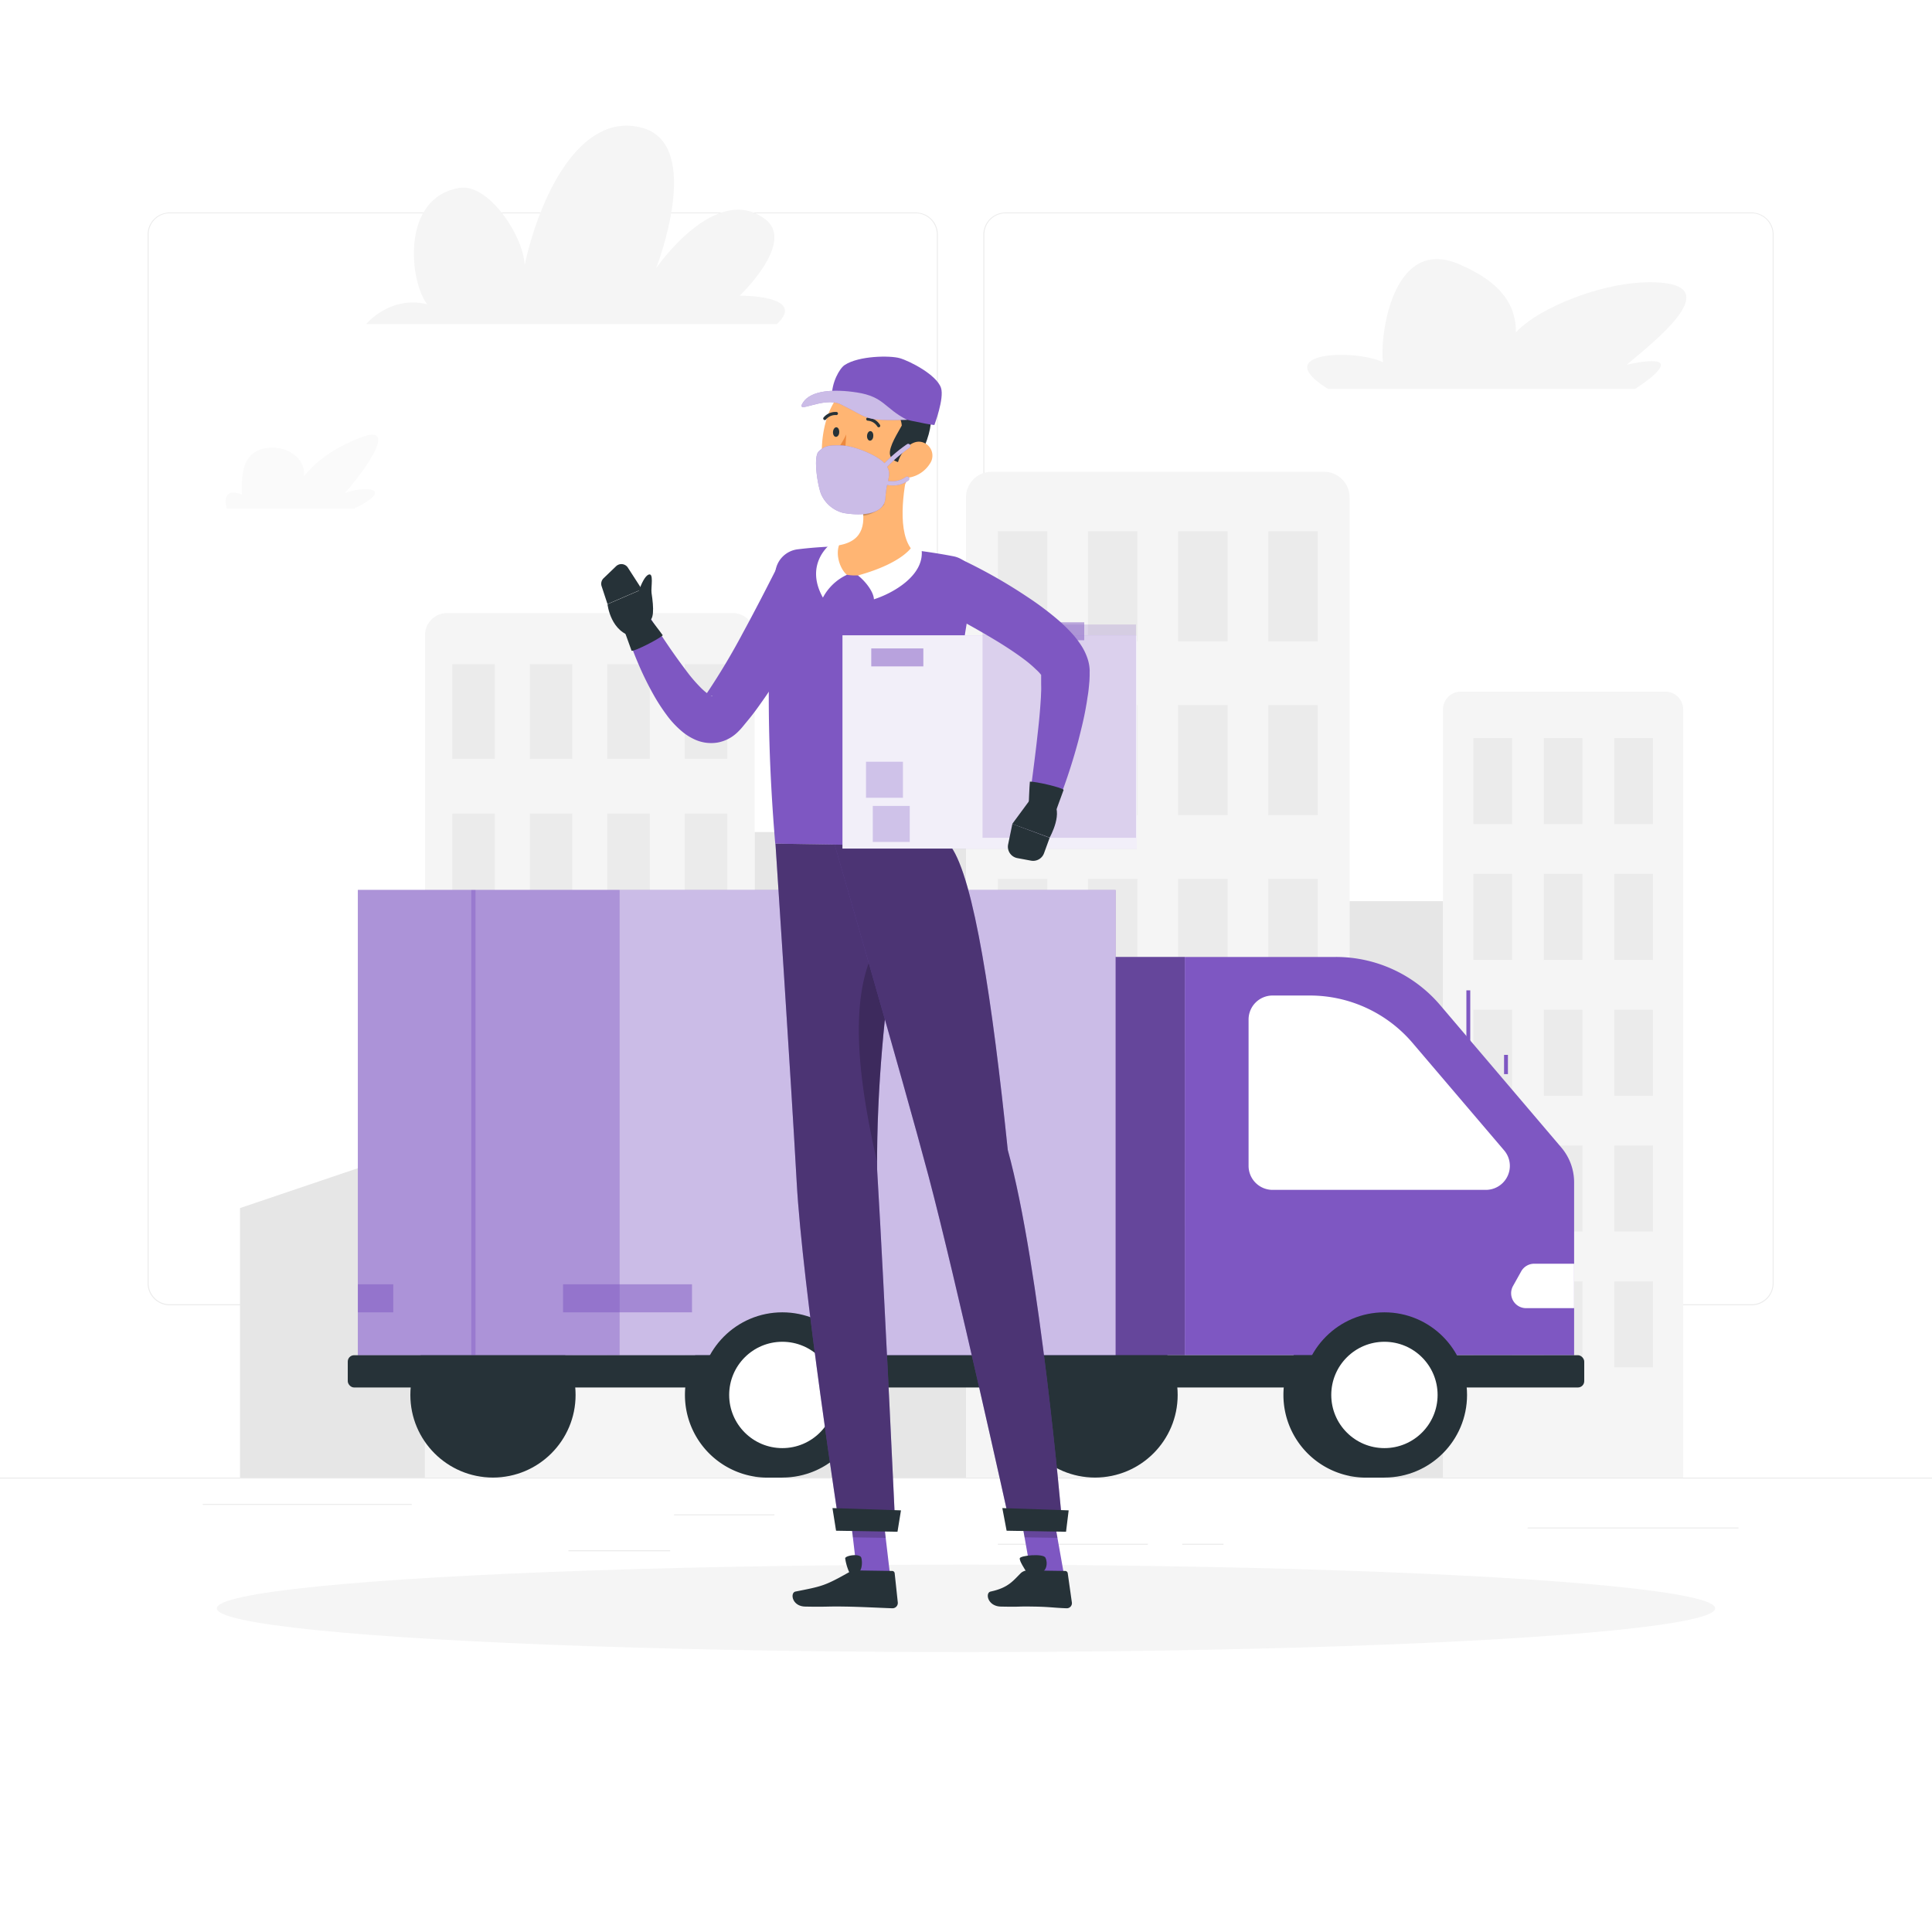 <svg class="animated" id="freepik_stories-coronavirus-delivery-preventions" xmlns="http://www.w3.org/2000/svg" viewBox="0 0 500 500" version="1.1" xmlns:xlink="http://www.w3.org/1999/xlink" xmlns:svgjs="http://svgjs.com/svgjs"><style>svg#freepik_stories-coronavirus-delivery-preventions:not(.animated) .animable {opacity: 0;}svg#freepik_stories-coronavirus-delivery-preventions.animated #freepik--Character--inject-29 {animation: 1.5s Infinite  linear wind;animation-delay: 0s;}            @keyframes wind {                0% {                    transform: rotate( 0deg );                }                25% {                    transform: rotate( 1deg );                }                75% {                    transform: rotate( -1deg );                }            }        </style><g id="freepik--background-complete--inject-29" class="animable" style="transform-origin: 250px 216.992px;"><rect y="382.4" width="500" height="0.25" style="fill: rgb(235, 235, 235); transform-origin: 250px 382.525px;" id="eliwzz1s254i" class="animable"></rect><path d="M237,337.8H43.91a5.71,5.71,0,0,1-5.7-5.71V60.66A5.71,5.71,0,0,1,43.91,55H237a5.71,5.71,0,0,1,5.71,5.71V332.09A5.71,5.71,0,0,1,237,337.8ZM43.91,55.2a5.46,5.46,0,0,0-5.45,5.46V332.09a5.46,5.46,0,0,0,5.45,5.46H237a5.47,5.47,0,0,0,5.46-5.46V60.66A5.47,5.47,0,0,0,237,55.2Z" style="fill: rgb(235, 235, 235); transform-origin: 140.46px 196.4px;" id="elrkyoq483z8q" class="animable"></path><path d="M453.31,337.8H260.21a5.72,5.72,0,0,1-5.71-5.71V60.66A5.72,5.72,0,0,1,260.21,55h193.1A5.71,5.71,0,0,1,459,60.66V332.09A5.71,5.71,0,0,1,453.31,337.8ZM260.21,55.2a5.47,5.47,0,0,0-5.46,5.46V332.09a5.47,5.47,0,0,0,5.46,5.46h193.1a5.47,5.47,0,0,0,5.46-5.46V60.66a5.47,5.47,0,0,0-5.46-5.46Z" style="fill: rgb(235, 235, 235); transform-origin: 356.75px 196.4px;" id="eler10uonwmon" class="animable"></path><rect x="174.44" y="391.92" width="26" height="0.25" style="fill: rgb(235, 235, 235); transform-origin: 187.44px 392.045px;" id="elaiq062ylrx" class="animable"></rect><rect x="52.46" y="389.21" width="54.1" height="0.25" style="fill: rgb(235, 235, 235); transform-origin: 79.51px 389.335px;" id="ely4xhq4dipy" class="animable"></rect><rect x="147.12" y="401.21" width="26.32" height="0.25" style="fill: rgb(235, 235, 235); transform-origin: 160.28px 401.335px;" id="elkgslmj2luvi" class="animable"></rect><rect x="258.23" y="399.53" width="38.83" height="0.25" style="fill: rgb(235, 235, 235); transform-origin: 277.645px 399.655px;" id="eltjr99gag4ld" class="animable"></rect><rect x="305.96" y="399.53" width="10.69" height="0.25" style="fill: rgb(235, 235, 235); transform-origin: 311.305px 399.655px;" id="el51pb2q70gzw" class="animable"></rect><rect x="395.35" y="395.31" width="54.56" height="0.25" style="fill: rgb(235, 235, 235); transform-origin: 422.63px 395.435px;" id="elbnsmycwo7am" class="animable"></rect><path d="M115.64,158.67h74a5.67,5.67,0,0,1,5.67,5.67V382.4a0,0,0,0,1,0,0H110a0,0,0,0,1,0,0V164.33A5.67,5.67,0,0,1,115.64,158.67Z" style="fill: rgb(245, 245, 245); transform-origin: 152.655px 270.535px;" id="elx4wnts5132p" class="animable"></path><rect x="117.06" y="171.89" width="11" height="24.49" style="fill: rgb(235, 235, 235); transform-origin: 122.56px 184.135px;" id="el3xtlmumvwoy" class="animable"></rect><rect x="177.22" y="171.89" width="11" height="24.49" style="fill: rgb(235, 235, 235); transform-origin: 182.72px 184.135px;" id="elm61hlovwt1o" class="animable"></rect><rect x="137.11" y="171.89" width="11" height="24.49" style="fill: rgb(235, 235, 235); transform-origin: 142.61px 184.135px;" id="el04kcz33n1o6g" class="animable"></rect><rect x="157.17" y="171.89" width="11" height="24.49" style="fill: rgb(235, 235, 235); transform-origin: 162.67px 184.135px;" id="eluc7ts7t4d5" class="animable"></rect><rect x="117.06" y="210.55" width="11" height="24.49" style="fill: rgb(235, 235, 235); transform-origin: 122.56px 222.795px;" id="ellbyge8furh" class="animable"></rect><rect x="177.22" y="210.55" width="11" height="24.49" style="fill: rgb(235, 235, 235); transform-origin: 182.72px 222.795px;" id="elkm117itydkh" class="animable"></rect><rect x="137.11" y="210.55" width="11" height="24.49" style="fill: rgb(235, 235, 235); transform-origin: 142.61px 222.795px;" id="el4vynu9ze1e2" class="animable"></rect><rect x="157.17" y="210.55" width="11" height="24.49" style="fill: rgb(235, 235, 235); transform-origin: 162.67px 222.795px;" id="el3chbn3pax5p" class="animable"></rect><rect x="117.06" y="249.21" width="11" height="24.49" style="fill: rgb(235, 235, 235); transform-origin: 122.56px 261.455px;" id="elo3h0qecvl4" class="animable"></rect><rect x="177.22" y="249.21" width="11" height="24.49" style="fill: rgb(235, 235, 235); transform-origin: 182.72px 261.455px;" id="ell0kkxnv0jcr" class="animable"></rect><rect x="137.11" y="249.21" width="11" height="24.49" style="fill: rgb(235, 235, 235); transform-origin: 142.61px 261.455px;" id="elagt936nrdwg" class="animable"></rect><rect x="157.17" y="249.21" width="11" height="24.49" style="fill: rgb(235, 235, 235); transform-origin: 162.67px 261.455px;" id="el6lswlbl2pff" class="animable"></rect><rect x="117.06" y="287.87" width="11" height="24.49" style="fill: rgb(235, 235, 235); transform-origin: 122.56px 300.115px;" id="eli2y13003jgm" class="animable"></rect><rect x="177.22" y="287.87" width="11" height="24.49" style="fill: rgb(235, 235, 235); transform-origin: 182.72px 300.115px;" id="elag5k7p8kxpf" class="animable"></rect><rect x="137.11" y="287.87" width="11" height="24.49" style="fill: rgb(235, 235, 235); transform-origin: 142.61px 300.115px;" id="elyhfb2r04vpl" class="animable"></rect><rect x="157.17" y="287.87" width="11" height="24.49" style="fill: rgb(235, 235, 235); transform-origin: 162.67px 300.115px;" id="el3bqbqvhh93o" class="animable"></rect><rect x="117.06" y="326.53" width="11" height="24.49" style="fill: rgb(235, 235, 235); transform-origin: 122.56px 338.775px;" id="elk8q5a9w8lxj" class="animable"></rect><rect x="177.22" y="326.53" width="11" height="24.49" style="fill: rgb(235, 235, 235); transform-origin: 182.72px 338.775px;" id="eleafgr5zecyn" class="animable"></rect><rect x="137.11" y="326.53" width="11" height="24.49" style="fill: rgb(235, 235, 235); transform-origin: 142.61px 338.775px;" id="elj5ipyucj84j" class="animable"></rect><rect x="157.17" y="326.53" width="11" height="24.49" style="fill: rgb(235, 235, 235); transform-origin: 162.67px 338.775px;" id="eldchn33fwx8" class="animable"></rect><path d="M378,179h53a4.61,4.61,0,0,1,4.61,4.61V382.4a0,0,0,0,1,0,0H373.44a0,0,0,0,1,0,0V183.62A4.61,4.61,0,0,1,378,179Z" style="fill: rgb(245, 245, 245); transform-origin: 404.525px 280.7px;" id="ele5vu92kekup" class="animable"></path><rect x="381.32" y="191.02" width="10" height="22.26" style="fill: rgb(235, 235, 235); transform-origin: 386.32px 202.15px;" id="el84vy4hj3dqw" class="animable"></rect><rect x="399.55" y="191.02" width="10" height="22.26" style="fill: rgb(235, 235, 235); transform-origin: 404.55px 202.15px;" id="elu76420tzxpq" class="animable"></rect><rect x="417.78" y="191.02" width="10" height="22.26" style="fill: rgb(235, 235, 235); transform-origin: 422.78px 202.15px;" id="elywejjf8w9ha" class="animable"></rect><rect x="381.32" y="226.17" width="10" height="22.26" style="fill: rgb(235, 235, 235); transform-origin: 386.32px 237.3px;" id="elojc7027v8lt" class="animable"></rect><rect x="399.55" y="226.17" width="10" height="22.26" style="fill: rgb(235, 235, 235); transform-origin: 404.55px 237.3px;" id="el5wh2wxkpbx3" class="animable"></rect><rect x="417.78" y="226.17" width="10" height="22.26" style="fill: rgb(235, 235, 235); transform-origin: 422.78px 237.3px;" id="elw98o3gbwzn" class="animable"></rect><rect x="381.32" y="261.32" width="10" height="22.26" style="fill: rgb(235, 235, 235); transform-origin: 386.32px 272.45px;" id="el20q0nic3mbzi" class="animable"></rect><rect x="399.55" y="261.32" width="10" height="22.26" style="fill: rgb(235, 235, 235); transform-origin: 404.55px 272.45px;" id="eltjrpzjt5sg" class="animable"></rect><rect x="417.78" y="261.32" width="10" height="22.26" style="fill: rgb(235, 235, 235); transform-origin: 422.78px 272.45px;" id="el3rovp5n0s9q" class="animable"></rect><rect x="381.32" y="296.46" width="10" height="22.26" style="fill: rgb(235, 235, 235); transform-origin: 386.32px 307.59px;" id="elboov99q54eu" class="animable"></rect><rect x="399.55" y="296.46" width="10" height="22.26" style="fill: rgb(235, 235, 235); transform-origin: 404.55px 307.59px;" id="elq4huc4e66q" class="animable"></rect><rect x="417.78" y="296.46" width="10" height="22.26" style="fill: rgb(235, 235, 235); transform-origin: 422.78px 307.59px;" id="elcev1bwgzpd7" class="animable"></rect><rect x="381.32" y="331.61" width="10" height="22.26" style="fill: rgb(235, 235, 235); transform-origin: 386.32px 342.74px;" id="el72cvrmom5ww" class="animable"></rect><rect x="399.55" y="331.61" width="10" height="22.26" style="fill: rgb(235, 235, 235); transform-origin: 404.55px 342.74px;" id="el3rudgd890e2" class="animable"></rect><rect x="417.78" y="331.61" width="10" height="22.26" style="fill: rgb(235, 235, 235); transform-origin: 422.78px 342.74px;" id="el69sgnbv09a" class="animable"></rect><path d="M256.59,122.11h86.09a6.59,6.59,0,0,1,6.59,6.59V382.4a0,0,0,0,1,0,0H250a0,0,0,0,1,0,0V128.7A6.59,6.59,0,0,1,256.59,122.11Z" style="fill: rgb(245, 245, 245); transform-origin: 299.635px 252.255px;" id="elgxnfszpt5x" class="animable"></path><rect x="258.24" y="137.49" width="12.8" height="28.49" style="fill: rgb(235, 235, 235); transform-origin: 264.64px 151.735px;" id="elg4rq5p0mtm8" class="animable"></rect><rect x="328.23" y="137.49" width="12.8" height="28.49" style="fill: rgb(235, 235, 235); transform-origin: 334.63px 151.735px;" id="elnqz9h32dfgk" class="animable"></rect><rect x="281.57" y="137.49" width="12.8" height="28.49" style="fill: rgb(235, 235, 235); transform-origin: 287.97px 151.735px;" id="elbwmefvitkxa" class="animable"></rect><rect x="304.9" y="137.49" width="12.8" height="28.49" style="fill: rgb(235, 235, 235); transform-origin: 311.3px 151.735px;" id="elbnasu7kely5" class="animable"></rect><rect x="258.24" y="182.47" width="12.8" height="28.49" style="fill: rgb(235, 235, 235); transform-origin: 264.64px 196.715px;" id="el99p6fm8d8s" class="animable"></rect><rect x="328.23" y="182.47" width="12.8" height="28.49" style="fill: rgb(235, 235, 235); transform-origin: 334.63px 196.715px;" id="el5cdtus0m43y" class="animable"></rect><rect x="281.57" y="182.47" width="12.8" height="28.49" style="fill: rgb(235, 235, 235); transform-origin: 287.97px 196.715px;" id="eld56034t29r5" class="animable"></rect><rect x="304.9" y="182.47" width="12.8" height="28.49" style="fill: rgb(235, 235, 235); transform-origin: 311.3px 196.715px;" id="elqvfna31rpzm" class="animable"></rect><rect x="258.24" y="227.45" width="12.8" height="28.49" style="fill: rgb(235, 235, 235); transform-origin: 264.64px 241.695px;" id="elmtxp3i8c8gs" class="animable"></rect><rect x="328.23" y="227.45" width="12.8" height="28.49" style="fill: rgb(235, 235, 235); transform-origin: 334.63px 241.695px;" id="elkzy6arbt2p" class="animable"></rect><rect x="281.57" y="227.45" width="12.8" height="28.49" style="fill: rgb(235, 235, 235); transform-origin: 287.97px 241.695px;" id="el792z8hev7mu" class="animable"></rect><rect x="304.9" y="227.45" width="12.8" height="28.49" style="fill: rgb(235, 235, 235); transform-origin: 311.3px 241.695px;" id="elz4yfhw481dk" class="animable"></rect><rect x="258.24" y="272.43" width="12.8" height="28.49" style="fill: rgb(235, 235, 235); transform-origin: 264.64px 286.675px;" id="elijbj3joz57e" class="animable"></rect><rect x="328.23" y="272.43" width="12.8" height="28.49" style="fill: rgb(235, 235, 235); transform-origin: 334.63px 286.675px;" id="elm0rhl2dicee" class="animable"></rect><rect x="281.57" y="272.43" width="12.8" height="28.49" style="fill: rgb(235, 235, 235); transform-origin: 287.97px 286.675px;" id="el4fimrshlpom" class="animable"></rect><rect x="304.9" y="272.43" width="12.8" height="28.49" style="fill: rgb(235, 235, 235); transform-origin: 311.3px 286.675px;" id="elvy96u3dpewn" class="animable"></rect><rect x="258.24" y="317.4" width="12.8" height="28.49" style="fill: rgb(235, 235, 235); transform-origin: 264.64px 331.645px;" id="el7aj43zui9z" class="animable"></rect><rect x="328.23" y="317.4" width="12.8" height="28.49" style="fill: rgb(235, 235, 235); transform-origin: 334.63px 331.645px;" id="el1nj6zqctdbt" class="animable"></rect><rect x="281.57" y="317.4" width="12.8" height="28.49" style="fill: rgb(235, 235, 235); transform-origin: 287.97px 331.645px;" id="elbz4uvy6wlv8" class="animable"></rect><rect x="304.9" y="317.4" width="12.8" height="28.49" style="fill: rgb(235, 235, 235); transform-origin: 311.3px 331.645px;" id="elkakp2ab0bwa" class="animable"></rect><rect x="195.31" y="215.33" width="54.69" height="167.07" style="fill: rgb(230, 230, 230); transform-origin: 222.655px 298.865px;" id="elmiouacxu9y" class="animable"></rect><rect x="349.28" y="233.22" width="24.16" height="149.18" style="fill: rgb(230, 230, 230); transform-origin: 361.36px 307.81px;" id="elow2tq2xth1h" class="animable"></rect><polygon points="109.97 382.4 62.11 382.4 62.11 312.65 109.97 296.46 109.97 382.4" style="fill: rgb(230, 230, 230); transform-origin: 86.04px 339.43px;" id="elbq776ys2qvj" class="animable"></polygon><path d="M421,94.38c7.83-6.53,23.76-19.27,10.06-21.09-13.16-1.75-32.55,5.95-38.74,12.71,0-6.47-3.05-12.63-14.67-17.61C359.77,60.71,357,88.62,357.94,93.74c-7.19-3.45-29.89-2.81-14.24,6.92h79.44S439.54,90.41,421,94.38Z" style="fill: rgb(245, 245, 245); transform-origin: 387.369px 83.861px;" id="el4o3vvpfesjb" class="animable"></path><path d="M62.6,128c-.06-3.72-.46-11,6.12-12,6.32-1,10.61,3.39,9.89,7.24,3.16-3.69,7.42-7.19,14.68-10,11.19-4.38-1.26,11.52-4.16,14.44,4.67-2,13.79-1.61,2.54,3.93h-33S56.86,125.73,62.6,128Z" style="fill: rgb(250, 250, 250); transform-origin: 78.137px 122.046px;" id="elk3sqe682phq" class="animable"></path><path d="M201.07,83.86H94.77s6.16-7.48,15.78-5.12c-4.53-5.77-6.94-27.4,8.22-30.1,7.71-1.37,16.81,12.65,17,20,3.8-17.59,14.3-39.94,30.42-35.56s3.63,36.3,3.63,36.3,15.49-22.56,28.35-12.55c7.66,6-6.72,19.68-6.72,19.68S209.06,76.38,201.07,83.86Z" style="fill: rgb(245, 245, 245); transform-origin: 148.96px 58.191px;" id="elhohhc07e7k5" class="animable"></path></g><g id="freepik--Shadow--inject-29" class="animable" style="transform-origin: 250px 416.24px;"><ellipse id="freepik--path--inject-29" cx="250" cy="416.24" rx="193.89" ry="11.32" style="fill: rgb(245, 245, 245); transform-origin: 250px 416.24px;" class="animable"></ellipse></g><g id="freepik--Truck--inject-29" class="animable" style="transform-origin: 250px 306.373px;"><path d="M198.19,339.63a21.39,21.39,0,0,0,0,42.77h4.28V339.63Z" style="fill: rgb(38, 50, 56); transform-origin: 189.866px 361.015px;" id="elg68ns002b9t" class="animable"></path><path d="M354,339.63a21.39,21.39,0,1,0,0,42.77h4.27V339.63Z" style="fill: rgb(38, 50, 56); transform-origin: 345.209px 361.015px;" id="elu7lljm3hw" class="animable"></path><circle cx="283.4" cy="361.01" r="21.38" style="fill: rgb(38, 50, 56); transform-origin: 283.4px 361.01px;" id="elcno6v9lpvae" class="animable"></circle><circle cx="127.58" cy="361.01" r="21.38" style="fill: rgb(38, 50, 56); transform-origin: 127.58px 361.01px;" id="elsu26m3zpn8" class="animable"></circle><rect x="225.49" y="247.66" width="81.13" height="103.08" style="fill: rgb(126, 87, 194); transform-origin: 266.055px 299.2px;" id="elnti1vscui1" class="animable"></rect><g id="elm7fsk24gsjn"><rect x="225.49" y="247.66" width="81.13" height="103.08" style="opacity: 0.2; transform-origin: 266.055px 299.2px;" class="animable"></rect></g><g id="el9tulx6cybvf"><rect x="389.25" y="273" width="1" height="4.98" style="fill: rgb(126, 87, 194); transform-origin: 389.75px 275.49px; transform: rotate(-40.43deg);" class="animable"></rect></g><g id="elviydftqo5a"><rect x="379.5" y="256.3" width="1" height="15.51" style="fill: rgb(126, 87, 194); transform-origin: 380px 264.055px; transform: rotate(-40.44deg);" class="animable"></rect></g><path d="M306.62,350.73H407.38V306a13.94,13.94,0,0,0-3.34-9.06L372.69,260.1a35.39,35.39,0,0,0-26.95-12.44H306.62Z" style="fill: rgb(126, 87, 194); transform-origin: 357px 299.195px;" id="el8ngb6fprvrk" class="animable"></path><path d="M323.13,301.75v-37.9a6.21,6.21,0,0,1,6.22-6.21H339a34.9,34.9,0,0,1,26.56,12.26l23.71,27.82a6.18,6.18,0,0,1,1.48,4h0a6.22,6.22,0,0,1-6.21,6.22H329.35A6.22,6.22,0,0,1,323.13,301.75Z" style="fill: rgb(255, 255, 255); transform-origin: 356.94px 282.79px;" id="elsf9qd0t6hml" class="animable"></path><path d="M407.38,338.55H394.94a3.86,3.86,0,0,1-3.37-5.74l2.1-3.76a3.86,3.86,0,0,1,3.37-2h10.34Z" style="fill: rgb(255, 255, 255); transform-origin: 399.231px 332.8px;" id="el87tlrtfks2j" class="animable"></path><rect x="92.62" y="230.34" width="196.09" height="120.39" style="fill: rgb(126, 87, 194); transform-origin: 190.665px 290.535px;" id="el6vxgct5v8d8" class="animable"></rect><g id="elm52omi89y"><rect x="92.62" y="230.34" width="196.09" height="120.39" style="fill: rgb(255, 255, 255); opacity: 0.6; transform-origin: 190.665px 290.535px;" class="animable"></rect></g><g id="el0vulhn6m375f"><rect x="145.72" y="332.38" width="33.37" height="7.25" style="fill: rgb(126, 87, 194); opacity: 0.5; transform-origin: 162.405px 336.005px;" class="animable"></rect></g><g id="el808cuf8u0fs"><rect x="92.62" y="332.38" width="9.16" height="7.25" style="fill: rgb(126, 87, 194); opacity: 0.5; transform-origin: 97.2px 336.005px;" class="animable"></rect></g><g id="elfkl9w71r86p"><rect x="92.62" y="230.34" width="67.74" height="120.39" style="fill: rgb(126, 87, 194); opacity: 0.4; transform-origin: 126.49px 290.535px;" class="animable"></rect></g><g id="elve70y1o9f"><rect x="121.97" y="230.34" width="1.09" height="120.39" style="fill: rgb(126, 87, 194); opacity: 0.4; transform-origin: 122.515px 290.535px;" class="animable"></rect></g><rect x="90" y="350.73" width="320" height="8.35" rx="1.64" style="fill: rgb(38, 50, 56); transform-origin: 250px 354.905px;" id="elfwswtznittb" class="animable"></rect><circle cx="358.29" cy="361.01" r="21.38" style="fill: rgb(38, 50, 56); transform-origin: 358.29px 361.01px;" id="elivn7vyp60bm" class="animable"></circle><circle cx="358.29" cy="361.01" r="13.76" style="fill: rgb(255, 255, 255); transform-origin: 358.29px 361.01px;" id="eliy78hbtcj3s" class="animable"></circle><circle cx="202.47" cy="361.01" r="21.38" style="fill: rgb(38, 50, 56); transform-origin: 202.47px 361.01px;" id="el0isdnz1ylvm9" class="animable"></circle><circle cx="202.47" cy="361.01" r="13.76" style="fill: rgb(255, 255, 255); transform-origin: 202.47px 361.01px;" id="el8b5rn12jm9a" class="animable"></circle></g><g id="freepik--Character--inject-29" class="animable animator-active" style="transform-origin: 226.785px 254.258px;"><polygon points="230.34 407.53 221.84 407.4 219.53 387.69 228.02 387.83 230.34 407.53" style="fill: rgb(126, 87, 194); transform-origin: 224.935px 397.61px;" id="elpjlmbe2voa8" class="animable"></polygon><path d="M221.62,406.42l9.26.14a.66.66,0,0,1,.66.59l.81,7.58a1.38,1.38,0,0,1-1.4,1.49c-3.33-.11-8.14-.38-12.34-.44-4.91-.08-4.43.12-10.19,0-3.48-.05-4-3.6-2.54-3.89,6.8-1.35,7.48-1.42,13.62-4.87A4.24,4.24,0,0,1,221.62,406.42Z" style="fill: rgb(38, 50, 56); transform-origin: 218.735px 411.32px;" id="elp19v9jz149" class="animable"></path><path d="M213.32,153.51c-2.78,5.94-5.76,11.55-9.07,17.15-1.66,2.78-3.37,5.55-5.22,8.27-.9,1.36-1.87,2.71-2.83,4.06s-2,2.68-3.11,4l-.82,1a15.8,15.8,0,0,1-1.34,1.46,10,10,0,0,1-1,.86,9.15,9.15,0,0,1-1.22.79,9.74,9.74,0,0,1-3,1.07,10.2,10.2,0,0,1-5.66-.68,14.49,14.49,0,0,1-3.41-2.08,23.93,23.93,0,0,1-4.14-4.41,50.2,50.2,0,0,1-2.92-4.42,81,81,0,0,1-4.45-8.95,93.06,93.06,0,0,1-3.37-9.23,3.5,3.5,0,0,1,6.3-2.88l.06.09a166.1,166.1,0,0,0,10.26,15,39.38,39.38,0,0,0,2.76,3.14,15.61,15.61,0,0,0,2.59,2.19c.36.21.65.31.67.27s-.36-.23-1-.16a3.28,3.28,0,0,0-1.2.46c-.05,0-.1.07.19-.33l.62-.89a176.8,176.8,0,0,0,9.23-15.46c2.92-5.36,5.79-10.92,8.52-16.31l0-.1a7,7,0,0,1,12.59,6.13Z" style="fill: rgb(126, 87, 194); transform-origin: 187.838px 167.895px;" id="eln9ap87wlms" class="animable"></path><path d="M168.39,162l-2.28-9.46-8.89,3.83s.79,7.51,7,8.44Z" style="fill: rgb(38, 50, 56); transform-origin: 162.805px 158.675px;" id="elgma3jkhm26a" class="animable"></path><path d="M167.92,159.67s2.89,3.72,3.6,4.74c-1,1-7.55,4.31-8.07,4-.83-2.37-2-5.5-2-5.5Z" style="fill: rgb(38, 50, 56); transform-origin: 166.485px 164.05px;" id="eltv7llphduso" class="animable"></path><path d="M159.46,146.52l-3.27,3.14a2,2,0,0,0-.51,2l1.54,4.67,8.89-3.83-3.65-5.65A2,2,0,0,0,159.46,146.52Z" style="fill: rgb(38, 50, 56); transform-origin: 160.853px 151.16px;" id="elwt5se7vhdio" class="animable"></path><path d="M164.5,157.57c-.31-1.92,1.61-7.94,3.22-8.8s.69,3.29.9,4.69c.58,3.84.78,7.5-1.19,7.3S165,160.91,164.5,157.57Z" style="fill: rgb(38, 50, 56); transform-origin: 166.743px 154.711px;" id="elqolz935sfs" class="animable"></path><g id="el11j7q9r1ffli"><polygon points="219.53 387.7 220.72 397.86 229.22 397.99 228.03 387.83 219.53 387.7" style="opacity: 0.2; transform-origin: 224.375px 392.845px;" class="animable"></polygon></g><path d="M206.45,142.16c16.16-2,31.8.16,40.32,1.81a6.59,6.59,0,0,1,5.18,7.84c-6.34,30.3-5.35,60.78-5.88,67.26l-45.44-.73c-3.11-37.15-1.15-60.81.05-70.46A6.61,6.61,0,0,1,206.45,142.16Z" style="fill: rgb(126, 87, 194); transform-origin: 225.526px 180.213px;" id="el1hswdrssjec" class="animable"></path><path d="M235.15,120.74c-1.44,6.11-3.08,17.37,1.12,21.83-3.5,3.1-8.06,6.64-15.45,6.35s-5.91-5.25-3.86-7.78c7-1.14,7-6.28,6-11.18Z" style="fill: rgb(255, 181, 115); transform-origin: 225.781px 134.838px;" id="elx3fkj3zy0g" class="animable"></path><g id="elrkrvzvj0td"><path d="M230.17,124.5,222.93,130a20,20,0,0,1,.47,3.46c2.66-.18,6.4-2.81,6.79-5.55A9.39,9.39,0,0,0,230.17,124.5Z" style="opacity: 0.2; transform-origin: 226.633px 128.98px;" class="animable"></path></g><path d="M237.21,111.47c-1.07,8.35-1.26,13.3-5.79,17.29-6.8,6-16.91,1.39-18.37-7.13-1.31-7.68.65-20,9.09-22.78A11.61,11.61,0,0,1,237.21,111.47Z" style="fill: rgb(255, 181, 115); transform-origin: 224.998px 114.885px;" id="el2db7ya25e2k" class="animable"></path><path d="M237.7,118.72c-3.3,2-7.07,1-7.38-1.1s2.14-5.73,3.06-7.5c-.26-3-2.38-3.88-2-6-2.47.23-15.94.84-15.62-2.2s5.66-6.17,12-5.38,10.49,3.55,9.89,7.41C241.19,103.38,242.82,109.37,237.7,118.72Z" style="fill: rgb(38, 50, 56); transform-origin: 228.353px 108.11px;" id="elaaz8skj1x56" class="animable"></path><path d="M240.65,120a7.94,7.94,0,0,1-5,3.52c-2.74.59-4-1.9-3.09-4.4.79-2.26,3.17-5.28,5.87-4.75A3.62,3.62,0,0,1,240.65,120Z" style="fill: rgb(255, 181, 115); transform-origin: 236.789px 118.958px;" id="el2o17fm87pp2" class="animable"></path><path d="M227,302.66c-.34-42.72,9.11-83.75,9.11-83.75l-35.42-.57s4.07,61.7,5.49,87.55c1.47,26.87,11.18,90,11.18,90l14.38.21S229,336.38,227,302.66Z" style="fill: rgb(126, 87, 194); transform-origin: 218.4px 307.22px;" id="elxpk3msu8479" class="animable"></path><g id="eli54jsggwer"><path d="M227,302.66c-.34-42.72,9.11-83.75,9.11-83.75l-35.42-.57s4.07,61.7,5.49,87.55c1.47,26.87,11.18,90,11.18,90l14.38.21S229,336.38,227,302.66Z" style="opacity: 0.4; transform-origin: 218.4px 307.22px;" class="animable"></path></g><g id="eloisqk8aiv7m"><path d="M228.38,242.42c-10.1,13.82-5.56,39.82-1.42,58.2a395.55,395.55,0,0,1,5.15-60.49Z" style="opacity: 0.2; transform-origin: 227.189px 270.375px;" class="animable"></path></g><polygon points="215.44 390.29 216.37 396.15 232.27 396.42 233.17 390.88 215.44 390.29" style="fill: rgb(38, 50, 56); transform-origin: 224.305px 393.355px;" id="elawjoh2510dk" class="animable"></polygon><path d="M226,112.87c0,.68-.44,1.21-.89,1.17s-.77-.61-.72-1.29.44-1.21.89-1.18S226.08,112.18,226,112.87Z" style="fill: rgb(38, 50, 56); transform-origin: 225.198px 112.805px;" id="elf8e0wpylui" class="animable"></path><path d="M217.19,111.88c0,.69-.44,1.21-.89,1.18s-.77-.62-.72-1.3.44-1.21.89-1.18S217.24,111.2,217.19,111.88Z" style="fill: rgb(38, 50, 56); transform-origin: 216.385px 111.82px;" id="elc57ye3n6iyh" class="animable"></path><path d="M219,112.43a24,24,0,0,1-3.65,5.6,4,4,0,0,0,3.23.86Z" style="fill: rgb(237, 137, 62); transform-origin: 217.175px 115.689px;" id="elqm3d6exiutn" class="animable"></path><path d="M221.36,121.31a5.55,5.55,0,0,0,4-2,.2.2,0,1,0-.32-.24,5.35,5.35,0,0,1-4.55,1.78.21.21,0,1,0,0,.41A6.6,6.6,0,0,0,221.36,121.31Z" style="fill: rgb(38, 50, 56); transform-origin: 222.818px 120.15px;" id="elo0q5uhrpfl" class="animable"></path><path d="M227.44,110.58a.35.35,0,0,0,.19-.06.4.4,0,0,0,.11-.56,4,4,0,0,0-3.16-1.9.4.4,0,0,0-.4.4.41.41,0,0,0,.41.41h0a3.22,3.22,0,0,1,2.48,1.53A.4.4,0,0,0,227.44,110.58Z" style="fill: rgb(38, 50, 56); transform-origin: 225.995px 109.321px;" id="el2q81zag18rh" class="animable"></path><path d="M213.4,108.71a.39.39,0,0,0,.35-.13,3.16,3.16,0,0,1,2.66-1.16.41.41,0,0,0,.45-.35.4.4,0,0,0-.35-.45,4,4,0,0,0-3.37,1.43.4.4,0,0,0,.05.56A.35.35,0,0,0,213.4,108.71Z" style="fill: rgb(38, 50, 56); transform-origin: 214.956px 107.662px;" id="el15olv9w169k" class="animable"></path><polygon points="275.36 407.53 266.85 407.4 263.35 387.69 271.86 387.83 275.36 407.53" style="fill: rgb(126, 87, 194); transform-origin: 269.355px 397.61px;" id="eljoc03qy1le" class="animable"></polygon><path d="M266.39,406.42l9.26.14a.69.69,0,0,1,.68.59l1.07,7.58a1.32,1.32,0,0,1-1.34,1.49c-3.34-.11-4.39-.38-8.59-.44-4.92-.08-2.64.12-8.41,0-3.48-.05-4.16-3.58-2.68-3.89,4.68-1,5.85-2.87,7.91-4.87A2.9,2.9,0,0,1,266.39,406.42Z" style="fill: rgb(38, 50, 56); transform-origin: 266.527px 411.312px;" id="eluw4vpj8px7" class="animable"></path><path d="M268.16,407.31c-1.47.05-2.26,0-2.64-.67s-1.71-2.62-1.61-3.35,6.07-1.33,6.66-.15S271.16,407.23,268.16,407.31Z" style="fill: rgb(38, 50, 56); transform-origin: 267.391px 404.898px;" id="elkdbmgwbaawj" class="animable"></path><path d="M221.3,407.31c-.92.05-1.41,0-1.63-.67a13.47,13.47,0,0,1-.94-3.35c.07-.74,3.82-1.33,4.17-.15S223.17,407.23,221.3,407.31Z" style="fill: rgb(38, 50, 56); transform-origin: 220.896px 404.897px;" id="elwy6istnopjn" class="animable"></path><g id="el83nh62h5s93"><polygon points="263.35 387.7 265.16 397.86 273.67 397.99 271.86 387.83 263.35 387.7" style="opacity: 0.2; transform-origin: 268.51px 392.845px;" class="animable"></polygon></g><path d="M260.81,297.61c-4-38.48-8.7-70-14.72-78.54L216,218.59s17.55,60.36,24.31,85.8c7,26.45,20.81,88.94,20.81,88.94l13.7.19S269.15,327.67,260.81,297.61Z" style="fill: rgb(126, 87, 194); transform-origin: 245.41px 306.055px;" id="el15eswjaqz2v" class="animable"></path><g id="elxrvdfay86l"><path d="M260.81,297.61c-4-38.48-8.7-70-14.72-78.54L216,218.59s17.55,60.36,24.31,85.8c7,26.45,20.81,88.94,20.81,88.94l13.7.19S269.15,327.67,260.81,297.61Z" style="opacity: 0.4; transform-origin: 245.41px 306.055px;" class="animable"></path></g><polygon points="259.4 390.29 260.51 396.15 275.89 396.42 276.57 390.88 259.4 390.29" style="fill: rgb(38, 50, 56); transform-origin: 267.985px 393.355px;" id="el542g89o70ze" class="animable"></polygon><path d="M226.17,155.1c-.09-2.14-2.55-5-4.15-6.17,11.85-3.27,14.07-7.57,14.07-7.57a9.69,9.69,0,0,1,2.43,1C239.22,149,231,153.57,226.17,155.1Z" style="fill: rgb(255, 255, 255); transform-origin: 230.291px 148.23px;" id="elxdt1ykaqo0n" class="animable"></path><path d="M219.18,148.76a13.44,13.44,0,0,0-6.21,5.9c-4.93-8.8,2-13.88,2-13.88a5.74,5.74,0,0,1,2.36-.16C216,143.56,217.53,147.43,219.18,148.76Z" style="fill: rgb(255, 255, 255); transform-origin: 215.19px 147.612px;" id="elkd6965sb2p" class="animable"></path><g id="elm4zyyzr9vpb"><rect x="218.03" y="164.41" width="76.17" height="55.2" style="fill: rgb(126, 87, 194); transform-origin: 256.115px 192.01px; transform: rotate(-8.79deg);" class="animable"></rect></g><g id="ellrjbfp3o95g"><rect x="218.03" y="164.41" width="76.17" height="55.2" style="fill: rgb(255, 255, 255); opacity: 0.9; transform-origin: 256.115px 192.01px; transform: rotate(-8.79deg);" class="animable"></rect></g><g id="elhnxrgp7pfrt"><rect x="254.28" y="161.62" width="39.71" height="55.2" style="fill: rgb(126, 87, 194); opacity: 0.2; transform-origin: 274.135px 189.22px; transform: rotate(-8.79deg);" class="animable"></rect></g><g id="elv9vvzf75pr"><rect x="225.88" y="208.57" width="9.56" height="9.32" style="fill: rgb(126, 87, 194); opacity: 0.3; transform-origin: 230.66px 213.23px; transform: rotate(-8.79deg);" class="animable"></rect></g><g id="ell0q6rt9l42e"><rect x="224.12" y="197.14" width="9.56" height="9.32" style="fill: rgb(126, 87, 194); opacity: 0.3; transform-origin: 228.9px 201.8px; transform: rotate(-8.79deg);" class="animable"></rect></g><g id="elccror5b7m0l"><rect x="225.48" y="167.81" width="13.48" height="4.65" style="fill: rgb(126, 87, 194); opacity: 0.5; transform-origin: 232.22px 170.135px; transform: rotate(-8.79deg);" class="animable"></rect></g><g id="elj22cw8i6pnf"><rect x="271.13" y="161.05" width="9.47" height="4.65" style="fill: rgb(126, 87, 194); opacity: 0.5; transform-origin: 275.865px 163.375px; transform: rotate(-8.79deg);" class="animable"></rect></g><path d="M249.23,145a133.29,133.29,0,0,1,16.65,9.48,78.75,78.75,0,0,1,8,6,41.83,41.83,0,0,1,3.92,3.87,24.39,24.39,0,0,1,1.93,2.56,14.78,14.78,0,0,1,1.77,3.67,10.47,10.47,0,0,1,.5,2.72,2.7,2.7,0,0,1,0,.48v.34l0,.69-.05,1.38-.12,1.29c-.08.86-.17,1.72-.31,2.53s-.23,1.65-.39,2.44c-.53,3.23-1.31,6.3-2.09,9.36a150.42,150.42,0,0,1-6,17.83,3.49,3.49,0,0,1-6.7-1.73v-.08c.71-6,1.58-12.06,2.21-18,.35-3,.62-5.93.8-8.8.06-.72.06-1.41.1-2.12s0-1.39,0-2.06v-1l0-.92,0-.46v-.23s0-.23,0-.1a4.69,4.69,0,0,0,0,.48c0,.11-.11-.11-.35-.38a10.28,10.28,0,0,0-1-1,29.41,29.41,0,0,0-2.79-2.4c-2.12-1.61-4.5-3.19-6.95-4.7-4.91-3-10.19-5.88-15.34-8.61l-.07,0a7,7,0,0,1,6.29-12.5Z" style="fill: rgb(126, 87, 194); transform-origin: 260.649px 178.099px;" id="elg0vxz8ngdpo" class="animable"></path><path d="M267.07,206.31l-5.1,6.92,9.68,3.54s3.86-6.83.56-9.46Z" style="fill: rgb(38, 50, 56); transform-origin: 267.757px 211.54px;" id="eluybi2d02vxl" class="animable"></path><path d="M263.25,222.07l3.6.67a3,3,0,0,0,3.34-1.92l1.46-4L262,213.23l-1.1,5.31A3,3,0,0,0,263.25,222.07Z" style="fill: rgb(38, 50, 56); transform-origin: 266.246px 218.008px;" id="elrwgbisgt36f" class="animable"></path><path d="M266.23,208.23s.18-4.71.3-5.94c1.41-.09,8.55,1.56,8.73,2.14-.88,2.36-2,5.5-2,5.5Z" style="fill: rgb(38, 50, 56); transform-origin: 270.745px 206.108px;" id="ellxah135dpd" class="animable"></path><path d="M241.81,110c-4.83-.54-24.67-5.37-26.51-7.28-.13-3.69,2-7.42,3.31-8.26,3.65-2.4,11.68-2.49,14.23-1.77s9.53,4.27,10.69,7.69C244.43,103.09,241.81,110,241.81,110Z" style="fill: rgb(126, 87, 194); transform-origin: 229.506px 101.148px;" id="elu8upika03s" class="animable"></path><path d="M221.78,101.57c-6.09-.95-11.88-.53-13.93,2.55-2.29,3.44,5.25-1.67,9.75.53,7.53,3.7,5.74,4.28,17.15,4C228.88,105.67,228.84,102.67,221.78,101.57Z" style="fill: rgb(126, 87, 194); transform-origin: 221.088px 104.915px;" id="elmp9fef1yvjn" class="animable"></path><g id="eld2886gv1hs"><path d="M221.78,101.57c-6.09-.95-11.88-.53-13.93,2.55-2.29,3.44,5.25-1.67,9.75.53,7.53,3.7,5.74,4.28,17.15,4C228.88,105.67,228.84,102.67,221.78,101.57Z" style="fill: rgb(255, 255, 255); opacity: 0.6; transform-origin: 221.088px 104.915px;" class="animable"></path></g><path d="M235.36,115.89a.57.57,0,0,0,.14-.78.56.56,0,0,0-.78-.13,39.81,39.81,0,0,0-5.81,4.89c-2.18-2.27-8.31-4.66-11.52-4.61-2.29,0-3.81-.11-5.52,1.58-1.46,1.43-.25,9,.67,11.14a8.55,8.55,0,0,0,5.71,4.77c3.38.61,10.6,1,10.9-3.94a22.88,22.88,0,0,1,.43-3.3,9.08,9.08,0,0,0,1.45.13,6.51,6.51,0,0,0,4.06-1.31.55.55,0,0,0,.1-.78.56.56,0,0,0-.79-.1,6,6,0,0,1-4.58,1c.32-1.46.48-2.4-.23-3.62A38,38,0,0,1,235.36,115.89Z" style="fill: rgb(126, 87, 194); transform-origin: 223.394px 123.989px;" id="el5adsggh2qtc" class="animable"></path><g id="el5awmxc6kn53"><path d="M235.36,115.89a.57.57,0,0,0,.14-.78.56.56,0,0,0-.78-.13,39.81,39.81,0,0,0-5.81,4.89c-2.18-2.27-8.31-4.66-11.52-4.61-2.29,0-3.81-.11-5.52,1.58-1.46,1.43-.25,9,.67,11.14a8.55,8.55,0,0,0,5.71,4.77c3.38.61,10.6,1,10.9-3.94a22.88,22.88,0,0,1,.43-3.3,9.08,9.08,0,0,0,1.45.13,6.51,6.51,0,0,0,4.06-1.31.55.55,0,0,0,.1-.78.56.56,0,0,0-.79-.1,6,6,0,0,1-4.58,1c.32-1.46.48-2.4-.23-3.62A38,38,0,0,1,235.36,115.89Z" style="fill: rgb(255, 255, 255); opacity: 0.6; transform-origin: 223.394px 123.989px;" class="animable"></path></g></g><defs>     <filter id="active" height="200%">         <feMorphology in="SourceAlpha" result="DILATED" operator="dilate" radius="2"></feMorphology>                <feFlood flood-color="#32DFEC" flood-opacity="1" result="PINK"></feFlood>        <feComposite in="PINK" in2="DILATED" operator="in" result="OUTLINE"></feComposite>        <feMerge>            <feMergeNode in="OUTLINE"></feMergeNode>            <feMergeNode in="SourceGraphic"></feMergeNode>        </feMerge>    </filter>    <filter id="hover" height="200%">        <feMorphology in="SourceAlpha" result="DILATED" operator="dilate" radius="2"></feMorphology>                <feFlood flood-color="#ff0000" flood-opacity="0.5" result="PINK"></feFlood>        <feComposite in="PINK" in2="DILATED" operator="in" result="OUTLINE"></feComposite>        <feMerge>            <feMergeNode in="OUTLINE"></feMergeNode>            <feMergeNode in="SourceGraphic"></feMergeNode>        </feMerge>            <feColorMatrix type="matrix" values="0   0   0   0   0                0   1   0   0   0                0   0   0   0   0                0   0   0   1   0 "></feColorMatrix>    </filter></defs></svg>
